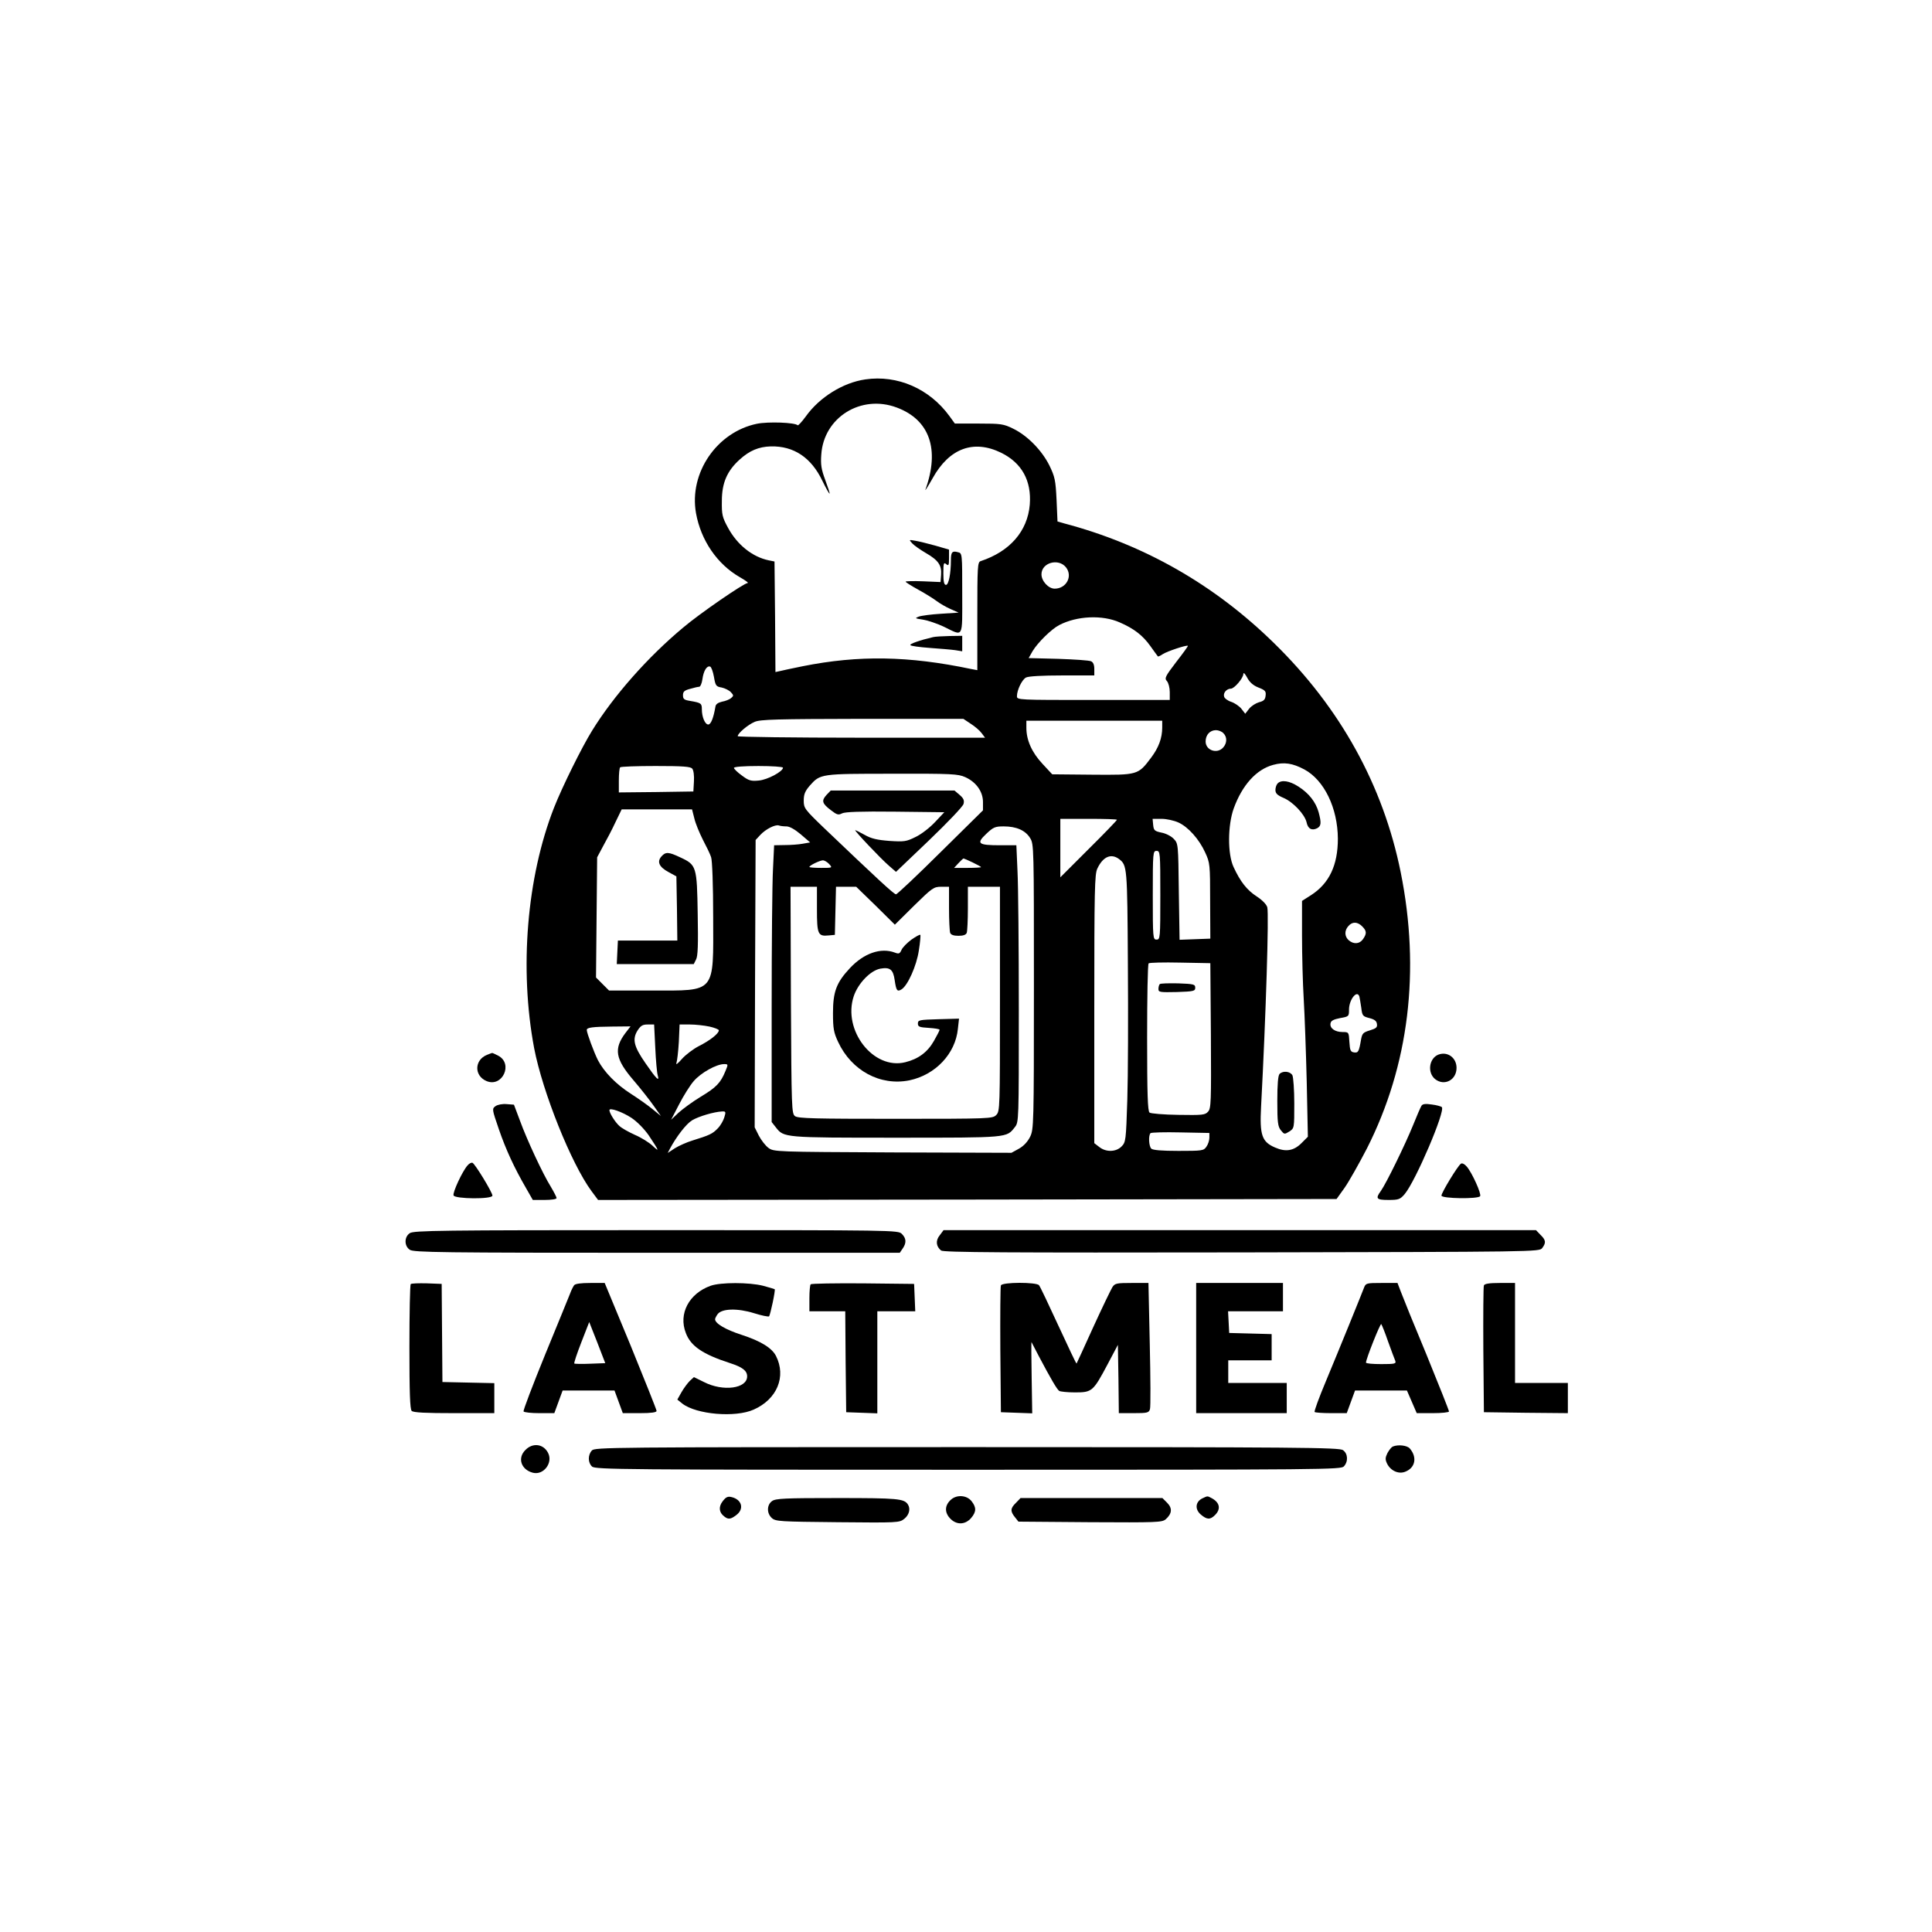 <?xml version="1.0" standalone="no"?>
<!DOCTYPE svg PUBLIC "-//W3C//DTD SVG 20010904//EN"
 "http://www.w3.org/TR/2001/REC-SVG-20010904/DTD/svg10.dtd">
<svg version="1.0" xmlns="http://www.w3.org/2000/svg"
 width="1024pt" height="1024pt" viewBox="0 0 1024 1024"
 preserveAspectRatio="xMidYMid meet">

<g transform="translate(0,1024) scale(0.1,-0.1)"
fill="#000000" stroke="none">
<path d="M4586 8229 c-118 -17 -243 -95 -315 -196 -21 -29 -41 -50 -43 -47
-15 15 -157 20 -216 8 -213 -44 -361 -261 -323 -474 26 -144 112 -270 232
-339 30 -17 49 -31 42 -31 -19 0 -255 -162 -343 -237 -187 -156 -368 -361
-482 -546 -54 -87 -158 -297 -202 -409 -144 -368 -184 -853 -105 -1273 45
-234 197 -613 304 -758 l35 -47 1957 2 1957 3 43 60 c23 33 76 127 118 208
223 440 284 943 179 1464 -93 460 -320 871 -671 1214 -316 310 -689 523 -1113
635 l-35 10 -5 115 c-5 104 -9 122 -38 182 -40 80 -116 158 -192 195 -51 25
-64 27 -182 27 l-127 0 -29 40 c-106 145 -275 219 -446 194z m167 -149 c174
-65 229 -221 152 -435 -4 -11 13 16 38 60 88 159 217 207 364 135 109 -54 161
-148 151 -275 -12 -141 -106 -248 -260 -299 -17 -5 -18 -28 -18 -292 l0 -286
-32 6 c-333 70 -597 74 -893 15 -55 -11 -110 -23 -122 -26 l-23 -5 -2 293 -3
293 -30 6 c-87 18 -167 82 -216 172 -31 57 -34 70 -33 143 0 96 28 159 94 219
53 48 101 68 165 70 122 3 215 -59 274 -183 19 -39 36 -69 38 -67 2 1 -9 34
-23 72 -21 57 -25 81 -21 135 13 197 211 320 400 249z m897 -847 c37 -47 2
-113 -60 -113 -33 0 -70 40 -70 76 0 62 90 87 130 37z m285 -292 c76 -33 122
-69 162 -125 20 -28 38 -53 40 -55 1 -2 13 3 26 12 23 15 128 50 133 44 2 -1
-26 -40 -62 -86 -58 -76 -63 -86 -49 -101 8 -9 15 -35 15 -58 l0 -42 -405 0
c-400 0 -405 0 -405 20 0 33 27 88 48 99 13 7 88 11 191 11 l171 0 0 34 c0 23
-6 36 -17 41 -10 5 -88 10 -174 13 l-157 4 21 37 c27 45 100 117 141 138 94
49 229 55 321 14z m-2151 -288 c8 -47 11 -52 41 -57 18 -4 40 -15 49 -25 15
-16 15 -19 1 -31 -8 -7 -30 -16 -48 -19 -21 -5 -33 -13 -35 -26 -10 -60 -24
-95 -38 -95 -17 0 -34 39 -34 81 0 31 -4 34 -62 44 -32 5 -38 10 -38 30 0 19
7 26 38 34 20 6 42 11 48 11 6 0 14 18 17 40 6 44 23 73 41 67 6 -2 15 -26 20
-54z m2886 -57 c36 -14 41 -20 38 -43 -2 -21 -10 -29 -35 -35 -17 -5 -41 -20
-52 -34 l-21 -27 -20 26 c-11 14 -36 31 -54 37 -19 6 -36 19 -38 28 -6 20 14
42 36 42 18 0 66 56 66 78 1 10 9 1 20 -19 13 -25 32 -42 60 -53z m-1525 -192
c22 -14 48 -36 58 -50 l18 -24 -656 0 c-360 0 -655 4 -655 8 0 15 54 61 90 76
30 13 115 15 570 16 l536 0 39 -26z m1015 -20 c0 -56 -19 -107 -59 -160 -69
-92 -70 -92 -312 -90 l-212 2 -52 56 c-56 60 -85 125 -85 190 l0 38 360 0 360
0 0 -36z m324 -30 c21 -20 20 -53 -1 -76 -32 -36 -93 -15 -93 32 0 35 23 60
55 60 13 0 31 -7 39 -16z m429 -192 c106 -57 177 -205 178 -367 0 -141 -46
-238 -143 -300 l-47 -30 0 -185 c0 -102 4 -252 9 -335 5 -82 12 -280 16 -440
l6 -290 -32 -32 c-42 -43 -85 -50 -142 -25 -70 30 -82 66 -74 216 26 491 42
1020 33 1057 -4 15 -26 38 -55 57 -53 34 -88 79 -124 157 -32 69 -31 221 1
310 45 124 120 207 209 231 58 16 103 9 165 -24z m-3244 4 c7 -8 11 -37 9 -68
l-3 -53 -197 -3 -198 -2 0 63 c0 35 3 67 7 70 3 4 88 7 188 7 145 0 185 -3
194 -14z m481 5 c0 -20 -82 -64 -128 -68 -41 -4 -53 -1 -89 26 -24 17 -43 36
-43 41 0 6 51 10 130 10 72 0 130 -4 130 -9z m966 -50 c58 -26 94 -77 94 -132
l0 -44 -225 -222 c-124 -123 -230 -223 -236 -223 -11 0 -101 84 -382 352 -103
99 -107 105 -107 145 0 33 7 50 32 79 56 63 57 63 438 63 316 1 348 -1 386
-18z m-1436 -218 c6 -27 27 -77 45 -113 19 -36 39 -77 44 -93 6 -16 11 -147
11 -318 1 -408 17 -389 -326 -389 l-226 0 -34 34 -35 35 3 319 3 318 32 60
c18 32 48 89 65 126 l33 68 186 0 187 0 12 -47z m2240 -8 c0 -3 -67 -73 -150
-155 l-150 -150 0 155 0 155 150 0 c83 0 150 -2 150 -5z m325 -14 c52 -23 111
-89 143 -160 25 -54 26 -63 26 -256 l1 -200 -82 -3 -81 -3 -4 255 c-3 253 -3
255 -27 280 -13 14 -42 29 -65 33 -37 8 -41 12 -44 41 l-3 32 48 0 c26 0 66
-9 88 -19z m-2077 -21 c17 0 45 -16 76 -42 l50 -43 -40 -7 c-21 -4 -64 -7 -95
-7 l-56 -1 -6 -127 c-4 -71 -7 -401 -7 -734 l0 -606 22 -28 c43 -55 41 -55
638 -55 599 0 584 -1 629 56 21 26 21 33 21 624 0 328 -3 658 -7 733 l-6 137
-86 0 c-117 0 -128 9 -74 60 38 36 47 40 93 40 67 0 115 -21 140 -62 20 -32
20 -48 20 -787 0 -734 -1 -756 -20 -796 -13 -26 -34 -49 -59 -63 l-40 -22
-630 2 c-618 3 -630 3 -658 24 -15 11 -38 40 -51 65 l-22 44 2 762 3 761 25
27 c29 31 79 56 98 50 8 -3 26 -5 40 -5z m1982 -365 c0 -228 -1 -235 -20 -235
-19 0 -20 7 -20 235 0 228 1 235 20 235 19 0 20 -7 20 -235z m-219 192 c43
-33 44 -39 47 -557 2 -272 1 -596 -3 -719 -7 -217 -8 -225 -31 -248 -29 -29
-82 -31 -118 -2 l-26 20 0 711 c0 635 2 714 16 744 30 64 73 82 115 51z m-776
-18 c25 -12 45 -23 45 -25 0 -2 -32 -4 -72 -4 l-71 0 23 25 c13 14 25 25 27
25 2 0 23 -9 48 -21z m-760 -9 c18 -20 17 -20 -43 -20 -34 0 -62 2 -62 5 0 8
54 34 71 35 9 0 24 -9 34 -20z m-65 -239 c0 -132 5 -145 62 -139 l33 3 3 128
3 127 54 0 53 0 103 -100 102 -101 102 101 c96 94 104 100 144 100 l41 0 0
-114 c0 -63 3 -121 6 -130 4 -11 19 -16 44 -16 25 0 40 5 44 16 3 9 6 67 6
130 l0 114 85 0 85 0 0 -595 c0 -582 0 -595 -20 -615 -19 -19 -33 -20 -533
-20 -427 0 -516 2 -533 14 -18 14 -19 34 -22 615 l-2 601 70 0 70 0 0 -119z
m2890 -91 c24 -24 25 -38 4 -68 -18 -26 -50 -28 -76 -5 -22 20 -23 51 -1 75
21 24 48 23 73 -2z m-802 -579 c2 -353 1 -386 -15 -403 -16 -18 -30 -19 -158
-17 -77 1 -146 7 -152 12 -10 7 -13 99 -13 397 0 212 3 390 8 394 4 4 79 6
167 4 l160 -3 3 -384z m787 207 c2 -7 6 -34 10 -59 5 -43 8 -46 43 -55 27 -7
38 -15 40 -31 3 -18 -4 -24 -37 -34 -36 -11 -41 -16 -47 -48 -11 -65 -15 -72
-37 -69 -19 3 -22 10 -25 56 -3 51 -3 52 -36 52 -40 0 -69 20 -64 46 2 14 16
21 51 28 46 8 47 9 47 45 0 53 43 107 55 69z m-3732 -270 c3 -68 9 -134 13
-147 11 -38 -8 -19 -65 64 -61 88 -71 126 -42 173 17 26 27 32 54 32 l34 0 6
-122z m287 111 c27 -6 50 -15 50 -20 0 -17 -47 -54 -105 -83 -31 -16 -72 -47
-92 -70 -20 -23 -32 -32 -28 -21 4 11 10 62 13 113 l4 92 54 0 c29 0 76 -5
104 -11z m-445 -34 c-63 -84 -54 -138 43 -251 37 -43 85 -104 106 -134 l39
-55 -44 36 c-24 20 -75 56 -114 81 -80 51 -143 116 -176 179 -21 42 -59 144
-59 160 0 13 30 17 134 18 l98 1 -27 -35z m530 -202 c-26 -63 -48 -86 -131
-136 -43 -26 -96 -65 -118 -85 l-39 -37 42 81 c23 45 58 101 78 124 38 44 120
90 161 90 22 0 22 -1 7 -37z m-498 -248 c31 -21 67 -58 91 -92 56 -84 59 -92
21 -56 -19 18 -61 44 -94 58 -33 15 -71 36 -83 48 -23 21 -52 68 -52 83 0 15
68 -9 117 -41z m492 3 c-5 -17 -20 -44 -35 -59 -28 -29 -44 -36 -134 -64 -30
-9 -72 -28 -93 -41 l-38 -25 12 23 c35 65 86 131 117 150 35 21 116 45 159 47
20 1 21 -2 12 -31z m2571 -108 c0 -14 -7 -36 -16 -48 -14 -21 -22 -22 -148
-22 -89 0 -136 4 -144 12 -13 13 -16 70 -4 82 4 4 76 6 159 4 l153 -3 0 -25z"/>
<path d="M4835 7360 c10 -11 43 -34 72 -51 66 -38 85 -65 81 -116 l-3 -38 -92
4 c-51 2 -93 1 -93 -2 0 -3 30 -22 68 -43 37 -20 81 -48 97 -60 17 -13 50 -32
73 -42 l43 -19 -93 -6 c-51 -3 -104 -10 -118 -15 -22 -8 -21 -10 21 -16 25 -4
74 -20 110 -37 108 -52 99 -69 99 175 0 211 0 214 -22 219 -31 9 -38 1 -38
-42 0 -71 -12 -131 -26 -131 -10 0 -14 16 -14 61 0 54 2 60 15 49 13 -11 15
-6 15 32 l0 45 -72 21 c-40 11 -88 23 -107 26 -34 6 -34 6 -16 -14z"/>
<path d="M4945 6863 c-69 -16 -125 -36 -120 -42 2 -5 48 -11 102 -15 54 -4
115 -9 136 -12 l37 -6 0 41 0 41 -67 -1 c-38 -1 -77 -3 -88 -6z"/>
<path d="M6772 6088 c-7 -7 -12 -23 -12 -35 0 -18 10 -28 43 -42 51 -22 112
-87 122 -129 7 -35 28 -46 56 -32 22 12 23 29 8 85 -15 54 -52 101 -107 136
-48 31 -90 37 -110 17z"/>
<path d="M6782 4548 c-8 -8 -12 -55 -12 -144 0 -114 3 -135 19 -155 18 -22 19
-22 45 -6 26 17 26 18 26 148 0 72 -5 139 -10 150 -12 21 -50 25 -68 7z"/>
<path d="M4380 6026 c-27 -30 -23 -45 25 -81 31 -24 39 -26 58 -16 16 8 97 11
282 9 l260 -3 -49 -52 c-27 -29 -73 -65 -103 -79 -50 -25 -61 -26 -139 -21
-65 5 -96 12 -131 32 -25 14 -48 25 -50 25 -8 0 136 -152 178 -188 l38 -33
176 168 c99 95 179 179 182 192 5 19 0 30 -21 48 l-27 23 -328 0 -328 0 -23
-24z"/>
<path d="M3506 5701 c-25 -28 -13 -56 37 -83 l42 -23 3 -170 2 -170 -157 0
-158 0 -3 -62 -3 -63 204 0 204 0 12 24 c10 17 12 79 9 242 -4 252 -6 260 -93
300 -61 29 -77 30 -99 5z"/>
<path d="M4831 5260 c-23 -17 -47 -41 -53 -55 -9 -20 -14 -22 -35 -14 -74 28
-164 -3 -238 -82 -72 -77 -90 -125 -90 -239 0 -81 4 -103 27 -152 71 -153 224
-235 378 -204 138 29 244 141 257 273 l6 54 -109 -3 c-101 -3 -109 -4 -109
-23 0 -17 8 -20 58 -23 31 -2 57 -6 57 -10 0 -4 -14 -31 -30 -59 -34 -60 -83
-96 -152 -113 -169 -42 -333 169 -273 350 23 68 88 136 141 146 51 9 68 -4 76
-61 8 -55 13 -63 36 -49 33 20 80 125 92 206 7 43 10 81 8 83 -3 3 -24 -9 -47
-25z"/>
<path d="M6147 5024 c-4 -4 -7 -16 -7 -26 0 -17 8 -18 98 -16 89 3 97 5 97 23
0 18 -8 20 -90 23 -50 1 -94 0 -98 -4z"/>
<path d="M2581 4649 c-67 -27 -69 -111 -2 -139 84 -35 143 93 61 135 -16 8
-30 15 -32 14 -2 0 -14 -5 -27 -10z"/>
<path d="M7623 4650 c-49 -20 -59 -96 -16 -130 49 -38 113 -4 113 60 0 54 -48
89 -97 70z"/>
<path d="M2626 4377 c-19 -14 -18 -17 18 -122 38 -110 81 -203 144 -312 l36
-63 63 0 c35 0 63 4 63 10 0 5 -14 32 -30 59 -42 67 -127 249 -164 351 l-32
85 -39 3 c-23 2 -48 -3 -59 -11z"/>
<path d="M7534 4379 c-5 -8 -25 -54 -45 -104 -41 -101 -141 -306 -170 -347
-30 -41 -24 -48 40 -48 54 0 62 3 86 31 58 69 217 441 197 461 -4 4 -28 11
-54 14 -33 5 -48 3 -54 -7z"/>
<path d="M2478 4063 c-27 -30 -80 -144 -74 -159 7 -19 206 -21 206 -1 0 17
-93 170 -106 174 -6 2 -18 -4 -26 -14z"/>
<path d="M7743 4072 c-16 -10 -103 -153 -103 -169 0 -16 195 -19 205 -3 8 12
-43 125 -71 157 -11 13 -24 20 -31 15z"/>
<path d="M2172 3704 c-30 -20 -30 -68 0 -88 20 -14 161 -16 1310 -16 l1287 0
15 22 c21 30 20 54 -4 78 -20 20 -33 20 -1303 20 -1145 0 -1285 -2 -1305 -16z"/>
<path d="M4981 3693 c-23 -28 -20 -59 7 -81 13 -10 337 -12 1594 -10 1564 3
1577 3 1592 23 21 28 20 42 -9 70 l-24 25 -1570 0 -1570 0 -20 -27z"/>
<path d="M2177 3434 c-4 -4 -7 -154 -7 -334 0 -240 3 -329 12 -338 9 -9 73
-12 225 -12 l213 0 0 80 0 79 -137 3 -138 3 -2 260 -2 260 -78 3 c-44 1 -82 0
-86 -4z"/>
<path d="M3043 3428 c-5 -7 -15 -26 -21 -43 -6 -16 -66 -162 -132 -323 -66
-162 -118 -298 -115 -303 4 -5 41 -9 84 -9 l79 0 22 60 22 60 138 0 137 0 22
-60 22 -60 90 0 c61 0 89 4 89 12 0 6 -62 161 -137 345 l-138 333 -76 0 c-50
0 -80 -4 -86 -12z m85 -416 c-44 -2 -82 -1 -84 1 -3 2 14 53 37 112 l42 108
43 -109 42 -109 -80 -3z"/>
<path d="M3766 3425 c-114 -41 -171 -148 -131 -250 26 -70 90 -113 235 -160
65 -21 90 -40 90 -70 0 -65 -128 -82 -229 -30 l-53 26 -22 -20 c-12 -12 -32
-39 -44 -60 l-22 -39 26 -21 c74 -58 282 -76 379 -32 124 55 173 175 118 284
-22 43 -81 79 -182 112 -84 27 -141 60 -141 83 0 4 6 16 13 26 22 31 106 33
193 6 41 -13 77 -20 80 -17 7 7 35 140 30 144 -1 1 -28 9 -61 18 -74 19 -226
19 -279 0z"/>
<path d="M4297 3433 c-4 -3 -7 -37 -7 -75 l0 -68 95 0 95 0 2 -267 3 -268 83
-3 82 -3 0 271 0 270 100 0 101 0 -3 73 -3 72 -271 3 c-149 1 -273 -1 -277 -5z"/>
<path d="M5305 3427 c-3 -6 -4 -161 -3 -342 l3 -330 83 -3 83 -3 -3 190 c-2
104 -2 189 -1 188 0 -1 19 -36 40 -77 62 -117 95 -174 107 -182 6 -4 44 -8 84
-8 90 0 96 5 172 148 l55 104 3 -181 2 -181 80 0 c71 0 79 2 85 21 4 11 3 166
-1 345 l-7 324 -88 0 c-81 0 -90 -2 -103 -22 -8 -13 -54 -108 -102 -213 -47
-104 -87 -191 -88 -192 -2 -2 -44 88 -96 200 -51 111 -97 208 -103 215 -13 17
-196 17 -202 -1z"/>
<path d="M6340 3095 l0 -345 240 0 240 0 0 80 0 80 -155 0 -155 0 0 60 0 60
115 0 115 0 0 70 0 69 -112 3 -113 3 -3 58 -3 57 146 0 145 0 0 75 0 75 -230
0 -230 0 0 -345z"/>
<path d="M7230 3416 c-14 -37 -130 -323 -203 -498 -36 -86 -63 -159 -59 -162
3 -3 42 -6 87 -6 l83 0 22 60 22 60 138 0 137 0 26 -60 26 -60 85 0 c47 0 86
4 86 9 0 5 -53 139 -118 298 -66 158 -127 309 -137 336 l-18 47 -84 0 c-79 0
-84 -1 -93 -24z m127 -286 c17 -47 34 -93 38 -102 6 -16 -1 -18 -74 -18 -45 0
-81 3 -81 8 0 19 76 210 81 204 3 -4 20 -45 36 -92z"/>
<path d="M7865 3427 c-3 -6 -4 -161 -3 -342 l3 -330 223 -3 222 -2 0 80 0 80
-140 0 -140 0 0 265 0 265 -80 0 c-56 0 -82 -4 -85 -13z"/>
<path d="M2785 2555 c-44 -43 -23 -105 40 -121 56 -14 107 53 80 105 -24 48
-81 56 -120 16z"/>
<path d="M7382 2573 c-7 -3 -19 -18 -28 -34 -12 -25 -13 -34 -2 -57 19 -38 62
-57 97 -42 53 21 63 77 23 123 -14 16 -61 22 -90 10z"/>
<path d="M3137 2552 c-22 -24 -21 -65 1 -85 17 -16 170 -17 1994 -17 1901 0
1976 1 1991 18 24 26 21 68 -5 86 -20 14 -226 16 -1994 16 -1897 0 -1972 -1
-1987 -18z"/>
<path d="M3831 2284 c-23 -29 -21 -60 7 -81 22 -18 35 -16 66 8 41 32 28 81
-26 94 -20 5 -30 1 -47 -21z"/>
<path d="M5042 2293 c-34 -29 -37 -66 -9 -98 33 -38 81 -39 114 -1 28 33 29
56 2 90 -25 31 -76 35 -107 9z"/>
<path d="M6372 2298 c-36 -18 -40 -57 -8 -85 33 -28 50 -29 76 -3 32 32 25 66
-17 89 -25 13 -21 13 -51 -1z"/>
<path d="M4092 2284 c-28 -20 -29 -65 -1 -90 20 -18 43 -19 348 -22 320 -3
328 -3 354 18 26 21 34 53 19 76 -20 31 -54 34 -374 34 -277 0 -327 -2 -346
-16z"/>
<path d="M5385 2275 c-30 -29 -31 -45 -6 -76 l19 -24 380 -3 c352 -2 380 -1
400 15 34 30 37 59 8 88 l-25 25 -376 0 -376 0 -24 -25z"/>
</g>
</svg>
